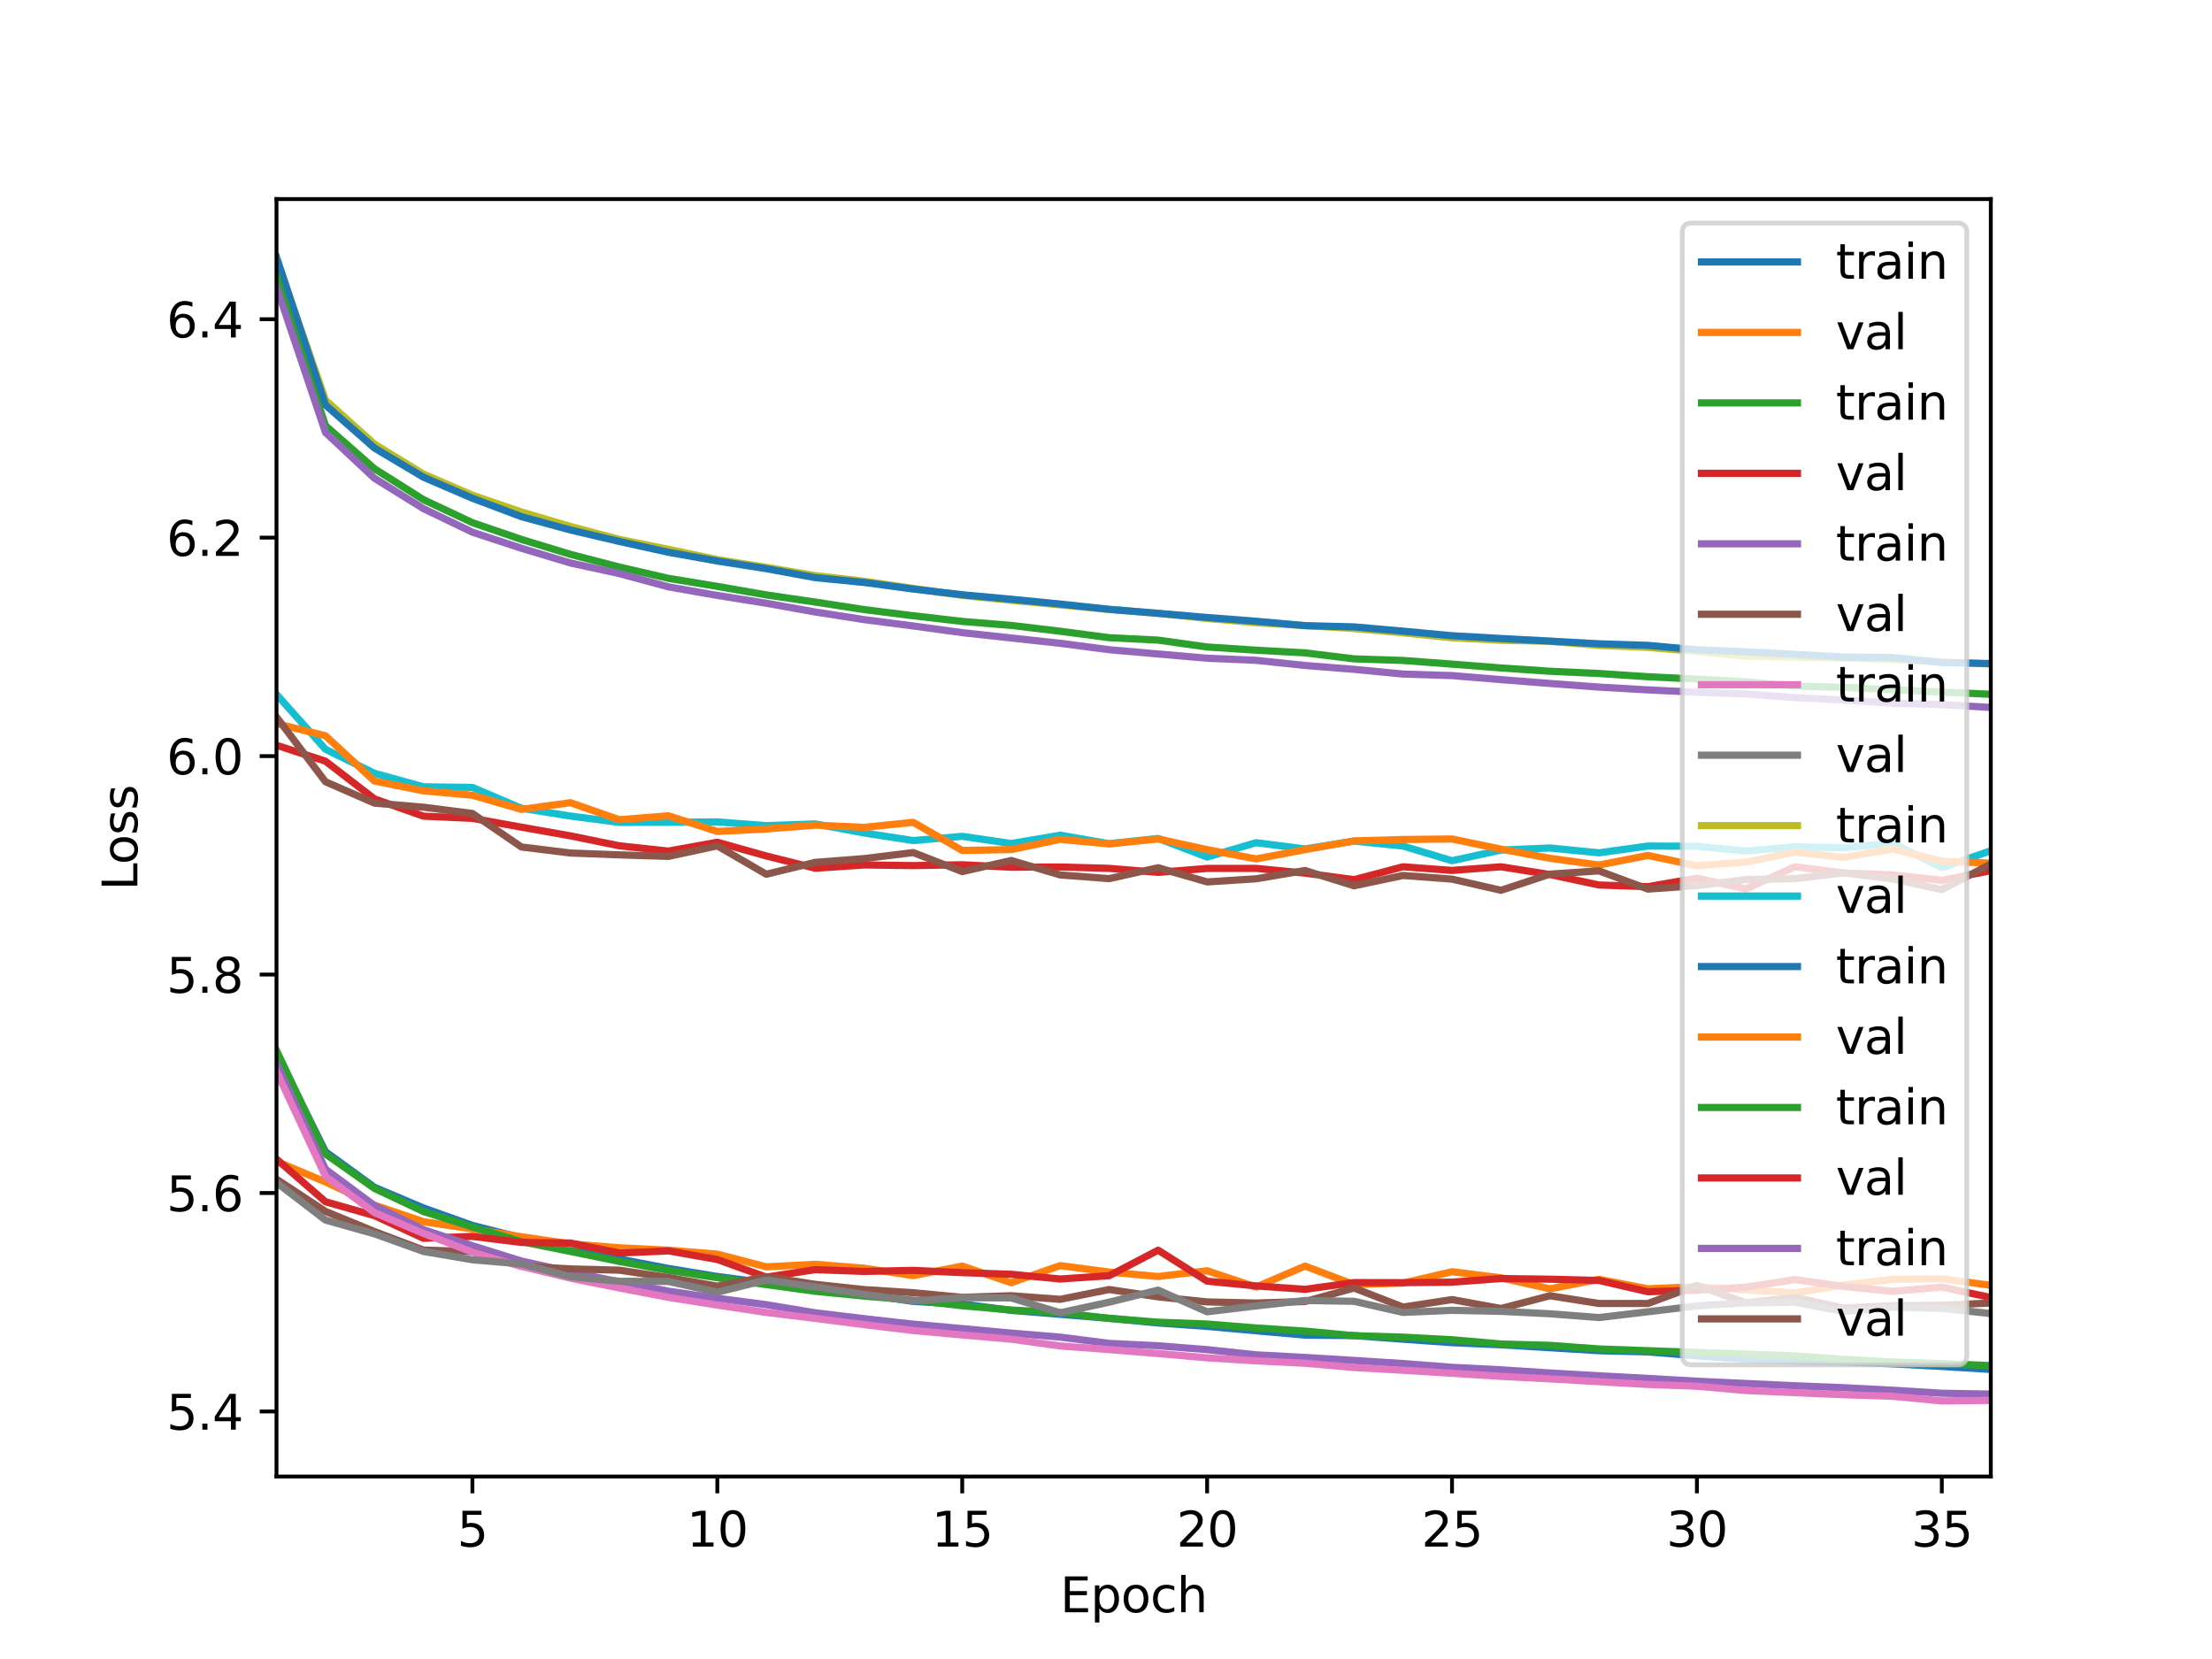 <?xml version="1.0" encoding="utf-8" standalone="no"?>
<!DOCTYPE svg PUBLIC "-//W3C//DTD SVG 1.1//EN"
  "http://www.w3.org/Graphics/SVG/1.1/DTD/svg11.dtd">
<svg xmlns:xlink="http://www.w3.org/1999/xlink" width="460.8pt" height="345.6pt" viewBox="0 0 460.8 345.6" xmlns="http://www.w3.org/2000/svg" version="1.1">
 <defs>
  <style type="text/css">*{stroke-linejoin: round; stroke-linecap: butt}</style>
 </defs>
 <g id="figure_1">
  <g id="patch_1">
   <path d="M 0 345.6 
L 460.8 345.6 
L 460.8 0 
L 0 0 
z
" style="fill: #ffffff"/>
  </g>
  <g id="axes_1">
   <g id="patch_2">
    <path d="M 57.6 307.584 
L 414.72 307.584 
L 414.72 41.472 
L 57.6 41.472 
z
" style="fill: #ffffff"/>
   </g>
   <g id="matplotlib.axis_1">
    <g id="xtick_1">
     <g id="line2d_1">
      <defs>
       <path id="ma0f41ccb71" d="M 0 0 
L 0 3.5 
" style="stroke: #000000; stroke-width: 0.8"/>
      </defs>
      <g>
       <use xlink:href="#ma0f41ccb71" x="98.414" y="307.584" style="stroke: #000000; stroke-width: 0.8"/>
      </g>
     </g>
     <g id="text_1">
      <!-- 5 -->
      <g transform="translate(95.232 322.182) scale(0.1 -0.1)">
       <defs>
        <path id="DejaVuSans-35" d="M 691 4666 
L 3169 4666 
L 3169 4134 
L 1269 4134 
L 1269 2991 
Q 1406 3038 1543 3061 
Q 1681 3084 1819 3084 
Q 2600 3084 3056 2656 
Q 3513 2228 3513 1497 
Q 3513 744 3044 326 
Q 2575 -91 1722 -91 
Q 1428 -91 1123 -41 
Q 819 9 494 109 
L 494 744 
Q 775 591 1075 516 
Q 1375 441 1709 441 
Q 2250 441 2565 725 
Q 2881 1009 2881 1497 
Q 2881 1984 2565 2268 
Q 2250 2553 1709 2553 
Q 1456 2553 1204 2497 
Q 953 2441 691 2322 
L 691 4666 
z
" transform="scale(0.016)"/>
       </defs>
       <use xlink:href="#DejaVuSans-35"/>
      </g>
     </g>
    </g>
    <g id="xtick_2">
     <g id="line2d_2">
      <g>
       <use xlink:href="#ma0f41ccb71" x="149.431" y="307.584" style="stroke: #000000; stroke-width: 0.8"/>
      </g>
     </g>
     <g id="text_2">
      <!-- 10 -->
      <g transform="translate(143.068 322.182) scale(0.1 -0.1)">
       <defs>
        <path id="DejaVuSans-31" d="M 794 531 
L 1825 531 
L 1825 4091 
L 703 3866 
L 703 4441 
L 1819 4666 
L 2450 4666 
L 2450 531 
L 3481 531 
L 3481 0 
L 794 0 
L 794 531 
z
" transform="scale(0.016)"/>
        <path id="DejaVuSans-30" d="M 2034 4250 
Q 1547 4250 1301 3770 
Q 1056 3291 1056 2328 
Q 1056 1369 1301 889 
Q 1547 409 2034 409 
Q 2525 409 2770 889 
Q 3016 1369 3016 2328 
Q 3016 3291 2770 3770 
Q 2525 4250 2034 4250 
z
M 2034 4750 
Q 2819 4750 3233 4129 
Q 3647 3509 3647 2328 
Q 3647 1150 3233 529 
Q 2819 -91 2034 -91 
Q 1250 -91 836 529 
Q 422 1150 422 2328 
Q 422 3509 836 4129 
Q 1250 4750 2034 4750 
z
" transform="scale(0.016)"/>
       </defs>
       <use xlink:href="#DejaVuSans-31"/>
       <use xlink:href="#DejaVuSans-30" x="63.623"/>
      </g>
     </g>
    </g>
    <g id="xtick_3">
     <g id="line2d_3">
      <g>
       <use xlink:href="#ma0f41ccb71" x="200.448" y="307.584" style="stroke: #000000; stroke-width: 0.8"/>
      </g>
     </g>
     <g id="text_3">
      <!-- 15 -->
      <g transform="translate(194.085 322.182) scale(0.1 -0.1)">
       <use xlink:href="#DejaVuSans-31"/>
       <use xlink:href="#DejaVuSans-35" x="63.623"/>
      </g>
     </g>
    </g>
    <g id="xtick_4">
     <g id="line2d_4">
      <g>
       <use xlink:href="#ma0f41ccb71" x="251.465" y="307.584" style="stroke: #000000; stroke-width: 0.8"/>
      </g>
     </g>
     <g id="text_4">
      <!-- 20 -->
      <g transform="translate(245.103 322.182) scale(0.1 -0.1)">
       <defs>
        <path id="DejaVuSans-32" d="M 1228 531 
L 3431 531 
L 3431 0 
L 469 0 
L 469 531 
Q 828 903 1448 1529 
Q 2069 2156 2228 2338 
Q 2531 2678 2651 2914 
Q 2772 3150 2772 3378 
Q 2772 3750 2511 3984 
Q 2250 4219 1831 4219 
Q 1534 4219 1204 4116 
Q 875 4013 500 3803 
L 500 4441 
Q 881 4594 1212 4672 
Q 1544 4750 1819 4750 
Q 2544 4750 2975 4387 
Q 3406 4025 3406 3419 
Q 3406 3131 3298 2873 
Q 3191 2616 2906 2266 
Q 2828 2175 2409 1742 
Q 1991 1309 1228 531 
z
" transform="scale(0.016)"/>
       </defs>
       <use xlink:href="#DejaVuSans-32"/>
       <use xlink:href="#DejaVuSans-30" x="63.623"/>
      </g>
     </g>
    </g>
    <g id="xtick_5">
     <g id="line2d_5">
      <g>
       <use xlink:href="#ma0f41ccb71" x="302.482" y="307.584" style="stroke: #000000; stroke-width: 0.8"/>
      </g>
     </g>
     <g id="text_5">
      <!-- 25 -->
      <g transform="translate(296.12 322.182) scale(0.1 -0.1)">
       <use xlink:href="#DejaVuSans-32"/>
       <use xlink:href="#DejaVuSans-35" x="63.623"/>
      </g>
     </g>
    </g>
    <g id="xtick_6">
     <g id="line2d_6">
      <g>
       <use xlink:href="#ma0f41ccb71" x="353.499" y="307.584" style="stroke: #000000; stroke-width: 0.8"/>
      </g>
     </g>
     <g id="text_6">
      <!-- 30 -->
      <g transform="translate(347.137 322.182) scale(0.1 -0.1)">
       <defs>
        <path id="DejaVuSans-33" d="M 2597 2516 
Q 3050 2419 3304 2112 
Q 3559 1806 3559 1356 
Q 3559 666 3084 287 
Q 2609 -91 1734 -91 
Q 1441 -91 1130 -33 
Q 819 25 488 141 
L 488 750 
Q 750 597 1062 519 
Q 1375 441 1716 441 
Q 2309 441 2620 675 
Q 2931 909 2931 1356 
Q 2931 1769 2642 2001 
Q 2353 2234 1838 2234 
L 1294 2234 
L 1294 2753 
L 1863 2753 
Q 2328 2753 2575 2939 
Q 2822 3125 2822 3475 
Q 2822 3834 2567 4026 
Q 2313 4219 1838 4219 
Q 1578 4219 1281 4162 
Q 984 4106 628 3988 
L 628 4550 
Q 988 4650 1302 4700 
Q 1616 4750 1894 4750 
Q 2613 4750 3031 4423 
Q 3450 4097 3450 3541 
Q 3450 3153 3228 2886 
Q 3006 2619 2597 2516 
z
" transform="scale(0.016)"/>
       </defs>
       <use xlink:href="#DejaVuSans-33"/>
       <use xlink:href="#DejaVuSans-30" x="63.623"/>
      </g>
     </g>
    </g>
    <g id="xtick_7">
     <g id="line2d_7">
      <g>
       <use xlink:href="#ma0f41ccb71" x="404.517" y="307.584" style="stroke: #000000; stroke-width: 0.8"/>
      </g>
     </g>
     <g id="text_7">
      <!-- 35 -->
      <g transform="translate(398.154 322.182) scale(0.1 -0.1)">
       <use xlink:href="#DejaVuSans-33"/>
       <use xlink:href="#DejaVuSans-35" x="63.623"/>
      </g>
     </g>
    </g>
    <g id="text_8">
     <!-- Epoch -->
     <g transform="translate(220.849 335.861) scale(0.1 -0.1)">
      <defs>
       <path id="DejaVuSans-45" d="M 628 4666 
L 3578 4666 
L 3578 4134 
L 1259 4134 
L 1259 2753 
L 3481 2753 
L 3481 2222 
L 1259 2222 
L 1259 531 
L 3634 531 
L 3634 0 
L 628 0 
L 628 4666 
z
" transform="scale(0.016)"/>
       <path id="DejaVuSans-70" d="M 1159 525 
L 1159 -1331 
L 581 -1331 
L 581 3500 
L 1159 3500 
L 1159 2969 
Q 1341 3281 1617 3432 
Q 1894 3584 2278 3584 
Q 2916 3584 3314 3078 
Q 3713 2572 3713 1747 
Q 3713 922 3314 415 
Q 2916 -91 2278 -91 
Q 1894 -91 1617 61 
Q 1341 213 1159 525 
z
M 3116 1747 
Q 3116 2381 2855 2742 
Q 2594 3103 2138 3103 
Q 1681 3103 1420 2742 
Q 1159 2381 1159 1747 
Q 1159 1113 1420 752 
Q 1681 391 2138 391 
Q 2594 391 2855 752 
Q 3116 1113 3116 1747 
z
" transform="scale(0.016)"/>
       <path id="DejaVuSans-6f" d="M 1959 3097 
Q 1497 3097 1228 2736 
Q 959 2375 959 1747 
Q 959 1119 1226 758 
Q 1494 397 1959 397 
Q 2419 397 2687 759 
Q 2956 1122 2956 1747 
Q 2956 2369 2687 2733 
Q 2419 3097 1959 3097 
z
M 1959 3584 
Q 2709 3584 3137 3096 
Q 3566 2609 3566 1747 
Q 3566 888 3137 398 
Q 2709 -91 1959 -91 
Q 1206 -91 779 398 
Q 353 888 353 1747 
Q 353 2609 779 3096 
Q 1206 3584 1959 3584 
z
" transform="scale(0.016)"/>
       <path id="DejaVuSans-63" d="M 3122 3366 
L 3122 2828 
Q 2878 2963 2633 3030 
Q 2388 3097 2138 3097 
Q 1578 3097 1268 2742 
Q 959 2388 959 1747 
Q 959 1106 1268 751 
Q 1578 397 2138 397 
Q 2388 397 2633 464 
Q 2878 531 3122 666 
L 3122 134 
Q 2881 22 2623 -34 
Q 2366 -91 2075 -91 
Q 1284 -91 818 406 
Q 353 903 353 1747 
Q 353 2603 823 3093 
Q 1294 3584 2113 3584 
Q 2378 3584 2631 3529 
Q 2884 3475 3122 3366 
z
" transform="scale(0.016)"/>
       <path id="DejaVuSans-68" d="M 3513 2113 
L 3513 0 
L 2938 0 
L 2938 2094 
Q 2938 2591 2744 2837 
Q 2550 3084 2163 3084 
Q 1697 3084 1428 2787 
Q 1159 2491 1159 1978 
L 1159 0 
L 581 0 
L 581 4863 
L 1159 4863 
L 1159 2956 
Q 1366 3272 1645 3428 
Q 1925 3584 2291 3584 
Q 2894 3584 3203 3211 
Q 3513 2838 3513 2113 
z
" transform="scale(0.016)"/>
      </defs>
      <use xlink:href="#DejaVuSans-45"/>
      <use xlink:href="#DejaVuSans-70" x="63.184"/>
      <use xlink:href="#DejaVuSans-6f" x="126.66"/>
      <use xlink:href="#DejaVuSans-63" x="187.842"/>
      <use xlink:href="#DejaVuSans-68" x="242.822"/>
     </g>
    </g>
   </g>
   <g id="matplotlib.axis_2">
    <g id="ytick_1">
     <g id="line2d_8">
      <defs>
       <path id="med379b42ba" d="M 0 0 
L -3.5 0 
" style="stroke: #000000; stroke-width: 0.8"/>
      </defs>
      <g>
       <use xlink:href="#med379b42ba" x="57.6" y="294.031" style="stroke: #000000; stroke-width: 0.8"/>
      </g>
     </g>
     <g id="text_9">
      <!-- 5.4 -->
      <g transform="translate(34.697 297.83) scale(0.1 -0.1)">
       <defs>
        <path id="DejaVuSans-2e" d="M 684 794 
L 1344 794 
L 1344 0 
L 684 0 
L 684 794 
z
" transform="scale(0.016)"/>
        <path id="DejaVuSans-34" d="M 2419 4116 
L 825 1625 
L 2419 1625 
L 2419 4116 
z
M 2253 4666 
L 3047 4666 
L 3047 1625 
L 3713 1625 
L 3713 1100 
L 3047 1100 
L 3047 0 
L 2419 0 
L 2419 1100 
L 313 1100 
L 313 1709 
L 2253 4666 
z
" transform="scale(0.016)"/>
       </defs>
       <use xlink:href="#DejaVuSans-35"/>
       <use xlink:href="#DejaVuSans-2e" x="63.623"/>
       <use xlink:href="#DejaVuSans-34" x="95.41"/>
      </g>
     </g>
    </g>
    <g id="ytick_2">
     <g id="line2d_9">
      <g>
       <use xlink:href="#med379b42ba" x="57.6" y="248.524" style="stroke: #000000; stroke-width: 0.8"/>
      </g>
     </g>
     <g id="text_10">
      <!-- 5.6 -->
      <g transform="translate(34.697 252.323) scale(0.1 -0.1)">
       <defs>
        <path id="DejaVuSans-36" d="M 2113 2584 
Q 1688 2584 1439 2293 
Q 1191 2003 1191 1497 
Q 1191 994 1439 701 
Q 1688 409 2113 409 
Q 2538 409 2786 701 
Q 3034 994 3034 1497 
Q 3034 2003 2786 2293 
Q 2538 2584 2113 2584 
z
M 3366 4563 
L 3366 3988 
Q 3128 4100 2886 4159 
Q 2644 4219 2406 4219 
Q 1781 4219 1451 3797 
Q 1122 3375 1075 2522 
Q 1259 2794 1537 2939 
Q 1816 3084 2150 3084 
Q 2853 3084 3261 2657 
Q 3669 2231 3669 1497 
Q 3669 778 3244 343 
Q 2819 -91 2113 -91 
Q 1303 -91 875 529 
Q 447 1150 447 2328 
Q 447 3434 972 4092 
Q 1497 4750 2381 4750 
Q 2619 4750 2861 4703 
Q 3103 4656 3366 4563 
z
" transform="scale(0.016)"/>
       </defs>
       <use xlink:href="#DejaVuSans-35"/>
       <use xlink:href="#DejaVuSans-2e" x="63.623"/>
       <use xlink:href="#DejaVuSans-36" x="95.41"/>
      </g>
     </g>
    </g>
    <g id="ytick_3">
     <g id="line2d_10">
      <g>
       <use xlink:href="#med379b42ba" x="57.6" y="203.017" style="stroke: #000000; stroke-width: 0.8"/>
      </g>
     </g>
     <g id="text_11">
      <!-- 5.8 -->
      <g transform="translate(34.697 206.816) scale(0.1 -0.1)">
       <defs>
        <path id="DejaVuSans-38" d="M 2034 2216 
Q 1584 2216 1326 1975 
Q 1069 1734 1069 1313 
Q 1069 891 1326 650 
Q 1584 409 2034 409 
Q 2484 409 2743 651 
Q 3003 894 3003 1313 
Q 3003 1734 2745 1975 
Q 2488 2216 2034 2216 
z
M 1403 2484 
Q 997 2584 770 2862 
Q 544 3141 544 3541 
Q 544 4100 942 4425 
Q 1341 4750 2034 4750 
Q 2731 4750 3128 4425 
Q 3525 4100 3525 3541 
Q 3525 3141 3298 2862 
Q 3072 2584 2669 2484 
Q 3125 2378 3379 2068 
Q 3634 1759 3634 1313 
Q 3634 634 3220 271 
Q 2806 -91 2034 -91 
Q 1263 -91 848 271 
Q 434 634 434 1313 
Q 434 1759 690 2068 
Q 947 2378 1403 2484 
z
M 1172 3481 
Q 1172 3119 1398 2916 
Q 1625 2713 2034 2713 
Q 2441 2713 2670 2916 
Q 2900 3119 2900 3481 
Q 2900 3844 2670 4047 
Q 2441 4250 2034 4250 
Q 1625 4250 1398 4047 
Q 1172 3844 1172 3481 
z
" transform="scale(0.016)"/>
       </defs>
       <use xlink:href="#DejaVuSans-35"/>
       <use xlink:href="#DejaVuSans-2e" x="63.623"/>
       <use xlink:href="#DejaVuSans-38" x="95.41"/>
      </g>
     </g>
    </g>
    <g id="ytick_4">
     <g id="line2d_11">
      <g>
       <use xlink:href="#med379b42ba" x="57.6" y="157.51" style="stroke: #000000; stroke-width: 0.8"/>
      </g>
     </g>
     <g id="text_12">
      <!-- 6.0 -->
      <g transform="translate(34.697 161.31) scale(0.1 -0.1)">
       <use xlink:href="#DejaVuSans-36"/>
       <use xlink:href="#DejaVuSans-2e" x="63.623"/>
       <use xlink:href="#DejaVuSans-30" x="95.41"/>
      </g>
     </g>
    </g>
    <g id="ytick_5">
     <g id="line2d_12">
      <g>
       <use xlink:href="#med379b42ba" x="57.6" y="112.003" style="stroke: #000000; stroke-width: 0.8"/>
      </g>
     </g>
     <g id="text_13">
      <!-- 6.2 -->
      <g transform="translate(34.697 115.803) scale(0.1 -0.1)">
       <use xlink:href="#DejaVuSans-36"/>
       <use xlink:href="#DejaVuSans-2e" x="63.623"/>
       <use xlink:href="#DejaVuSans-32" x="95.41"/>
      </g>
     </g>
    </g>
    <g id="ytick_6">
     <g id="line2d_13">
      <g>
       <use xlink:href="#med379b42ba" x="57.6" y="66.496" style="stroke: #000000; stroke-width: 0.8"/>
      </g>
     </g>
     <g id="text_14">
      <!-- 6.4 -->
      <g transform="translate(34.697 70.296) scale(0.1 -0.1)">
       <use xlink:href="#DejaVuSans-36"/>
       <use xlink:href="#DejaVuSans-2e" x="63.623"/>
       <use xlink:href="#DejaVuSans-34" x="95.41"/>
      </g>
     </g>
    </g>
    <g id="text_15">
     <!-- Loss -->
     <g transform="translate(28.617 185.495) rotate(-90) scale(0.1 -0.1)">
      <defs>
       <path id="DejaVuSans-4c" d="M 628 4666 
L 1259 4666 
L 1259 531 
L 3531 531 
L 3531 0 
L 628 0 
L 628 4666 
z
" transform="scale(0.016)"/>
       <path id="DejaVuSans-73" d="M 2834 3397 
L 2834 2853 
Q 2591 2978 2328 3040 
Q 2066 3103 1784 3103 
Q 1356 3103 1142 2972 
Q 928 2841 928 2578 
Q 928 2378 1081 2264 
Q 1234 2150 1697 2047 
L 1894 2003 
Q 2506 1872 2764 1633 
Q 3022 1394 3022 966 
Q 3022 478 2636 193 
Q 2250 -91 1575 -91 
Q 1294 -91 989 -36 
Q 684 19 347 128 
L 347 722 
Q 666 556 975 473 
Q 1284 391 1588 391 
Q 1994 391 2212 530 
Q 2431 669 2431 922 
Q 2431 1156 2273 1281 
Q 2116 1406 1581 1522 
L 1381 1569 
Q 847 1681 609 1914 
Q 372 2147 372 2553 
Q 372 3047 722 3315 
Q 1072 3584 1716 3584 
Q 2034 3584 2315 3537 
Q 2597 3491 2834 3397 
z
" transform="scale(0.016)"/>
      </defs>
      <use xlink:href="#DejaVuSans-4c"/>
      <use xlink:href="#DejaVuSans-6f" x="53.963"/>
      <use xlink:href="#DejaVuSans-73" x="115.145"/>
      <use xlink:href="#DejaVuSans-73" x="167.244"/>
     </g>
    </g>
   </g>
   <g id="line2d_14">
    <path d="M 57.6 219.368 
L 67.803 239.911 
L 78.007 247.333 
L 88.21 251.635 
L 98.414 255.275 
L 108.617 257.868 
L 118.821 260.39 
L 129.024 262.282 
L 139.227 264.238 
L 149.431 265.915 
L 159.634 267.245 
L 169.838 268.649 
L 180.041 269.632 
L 190.245 271.111 
L 200.448 271.647 
L 210.651 272.975 
L 220.855 273.799 
L 231.058 274.64 
L 241.262 275.604 
L 251.465 276.309 
L 261.669 277.224 
L 271.872 278.132 
L 282.075 278.232 
L 292.279 278.982 
L 302.482 279.704 
L 312.686 280.151 
L 322.889 280.757 
L 333.093 281.379 
L 343.296 281.625 
L 353.499 282.446 
L 363.703 283.156 
L 373.906 283.556 
L 384.11 283.717 
L 394.313 284.117 
L 404.517 284.652 
L 414.72 285.279 
L 424.923 285.614 
L 435.127 285.922 
L 445.33 286.183 
L 455.534 286.642 
L 461.8 286.808 
" clip-path="url(#p10f10667c4)" style="fill: none; stroke: #1f77b4; stroke-width: 1.5; stroke-linecap: square"/>
   </g>
   <g id="line2d_15">
    <path d="M 57.6 241.953 
L 67.803 246.217 
L 78.007 251.048 
L 88.21 254.503 
L 98.414 256.007 
L 108.617 257.635 
L 118.821 259.135 
L 129.024 259.938 
L 139.227 260.433 
L 149.431 261.257 
L 159.634 263.911 
L 169.838 263.372 
L 180.041 264.196 
L 190.245 265.735 
L 200.448 263.752 
L 210.651 267.213 
L 220.855 263.649 
L 231.058 264.994 
L 241.262 265.919 
L 251.465 264.725 
L 261.669 268.122 
L 271.872 263.747 
L 282.075 267.599 
L 292.279 267.293 
L 302.482 264.921 
L 312.686 266.195 
L 322.889 268.486 
L 333.093 266.504 
L 343.296 268.479 
L 353.499 268.052 
L 363.703 268.711 
L 373.906 269.326 
L 384.11 267.691 
L 394.313 266.511 
L 404.517 266.386 
L 414.72 267.756 
L 424.923 267.129 
L 435.127 266.894 
L 445.33 269.332 
L 455.534 269.61 
L 461.8 268.354 
" clip-path="url(#p10f10667c4)" style="fill: none; stroke: #ff7f0e; stroke-width: 1.5; stroke-linecap: square"/>
   </g>
   <g id="line2d_16">
    <path d="M 57.6 218.842 
L 67.803 240.391 
L 78.007 247.57 
L 88.21 252.385 
L 98.414 255.601 
L 108.617 258.663 
L 118.821 260.698 
L 129.024 262.787 
L 139.227 264.63 
L 149.431 266.177 
L 159.634 267.606 
L 169.838 268.999 
L 180.041 269.999 
L 190.245 270.861 
L 200.448 272.013 
L 210.651 272.902 
L 220.855 273.463 
L 231.058 274.628 
L 241.262 275.437 
L 251.465 275.819 
L 261.669 276.638 
L 271.872 277.299 
L 282.075 278.251 
L 292.279 278.548 
L 302.482 279.091 
L 312.686 279.974 
L 322.889 280.257 
L 333.093 281.009 
L 343.296 281.374 
L 353.499 281.741 
L 363.703 282.081 
L 373.906 282.47 
L 384.11 283.185 
L 394.313 283.722 
L 404.517 284.067 
L 414.72 284.476 
L 424.923 284.768 
L 435.127 285.188 
L 445.33 285.549 
L 455.534 285.362 
L 461.8 285.963 
" clip-path="url(#p10f10667c4)" style="fill: none; stroke: #2ca02c; stroke-width: 1.5; stroke-linecap: square"/>
   </g>
   <g id="line2d_17">
    <path d="M 57.6 241.467 
L 67.803 250.344 
L 78.007 253.246 
L 88.21 257.958 
L 98.414 257.564 
L 108.617 258.825 
L 118.821 258.945 
L 129.024 261.028 
L 139.227 260.578 
L 149.431 262.377 
L 159.634 266.05 
L 169.838 264.49 
L 180.041 264.863 
L 190.245 264.64 
L 200.448 265.118 
L 210.651 265.455 
L 220.855 266.437 
L 231.058 265.759 
L 241.262 260.44 
L 251.465 266.893 
L 261.669 267.879 
L 271.872 268.59 
L 282.075 267.181 
L 292.279 267.199 
L 302.482 267.099 
L 312.686 266.346 
L 322.889 266.476 
L 333.093 266.743 
L 343.296 269.093 
L 353.499 268.775 
L 363.703 268.15 
L 373.906 266.556 
L 384.11 267.995 
L 394.313 269.011 
L 404.517 268.126 
L 414.72 270.297 
L 424.923 269.468 
L 435.127 267.58 
L 445.33 269.11 
L 455.534 266.323 
L 461.8 266.81 
" clip-path="url(#p10f10667c4)" style="fill: none; stroke: #d62728; stroke-width: 1.5; stroke-linecap: square"/>
   </g>
   <g id="line2d_18">
    <path d="M 57.6 221.575 
L 67.803 243.568 
L 78.007 251.145 
L 88.21 256.167 
L 98.414 259.517 
L 108.617 262.693 
L 118.821 264.964 
L 129.024 267.021 
L 139.227 268.971 
L 149.431 270.453 
L 159.634 271.796 
L 169.838 273.481 
L 180.041 274.705 
L 190.245 275.844 
L 200.448 276.773 
L 210.651 277.714 
L 220.855 278.543 
L 231.058 279.853 
L 241.262 280.349 
L 251.465 281.155 
L 261.669 282.236 
L 271.872 282.778 
L 282.075 283.404 
L 292.279 284.047 
L 302.482 284.839 
L 312.686 285.355 
L 322.889 286.02 
L 333.093 286.596 
L 343.296 287.143 
L 353.499 287.733 
L 363.703 288.202 
L 373.906 288.677 
L 384.11 289.084 
L 394.313 289.605 
L 404.517 290.24 
L 414.72 290.415 
" clip-path="url(#p10f10667c4)" style="fill: none; stroke: #9467bd; stroke-width: 1.5; stroke-linecap: square"/>
   </g>
   <g id="line2d_19">
    <path d="M 57.6 245.641 
L 67.803 252.358 
L 78.007 256.553 
L 88.21 260.41 
L 98.414 260.728 
L 108.617 263.783 
L 118.821 264.334 
L 129.024 264.604 
L 139.227 266.125 
L 149.431 267.932 
L 159.634 265.951 
L 169.838 267.554 
L 180.041 268.645 
L 190.245 269.295 
L 200.448 270.261 
L 210.651 269.921 
L 220.855 270.674 
L 231.058 268.629 
L 241.262 270.163 
L 251.465 271.211 
L 261.669 271.447 
L 271.872 271.132 
L 282.075 268.318 
L 292.279 272.292 
L 302.482 270.726 
L 312.686 272.581 
L 322.889 269.928 
L 333.093 271.536 
L 343.296 271.538 
L 353.499 267.77 
L 363.703 271.398 
L 373.906 270.283 
L 384.11 272.501 
L 394.313 271.999 
L 404.517 271.914 
L 414.72 271.442 
" clip-path="url(#p10f10667c4)" style="fill: none; stroke: #8c564b; stroke-width: 1.5; stroke-linecap: square"/>
   </g>
   <g id="line2d_20">
    <path d="M 57.6 223.202 
L 67.803 245.041 
L 78.007 252.612 
L 88.21 256.947 
L 98.414 260.836 
L 108.617 263.798 
L 118.821 266.27 
L 129.024 268.311 
L 139.227 270.267 
L 149.431 271.874 
L 159.634 273.41 
L 169.838 274.651 
L 180.041 275.953 
L 190.245 277.174 
L 200.448 278.098 
L 210.651 278.979 
L 220.855 280.389 
L 231.058 281.142 
L 241.262 281.966 
L 251.465 282.866 
L 261.669 283.488 
L 271.872 283.986 
L 282.075 284.881 
L 292.279 285.448 
L 302.482 286.076 
L 312.686 286.723 
L 322.889 287.243 
L 333.093 287.833 
L 343.296 288.408 
L 353.499 288.773 
L 363.703 289.668 
L 373.906 290.117 
L 384.11 290.545 
L 394.313 290.873 
L 404.517 291.837 
L 414.72 291.728 
L 424.923 292.533 
L 435.127 292.745 
L 445.33 293.192 
L 455.534 293.586 
L 461.8 293.533 
" clip-path="url(#p10f10667c4)" style="fill: none; stroke: #e377c2; stroke-width: 1.5; stroke-linecap: square"/>
   </g>
   <g id="line2d_21">
    <path d="M 57.6 246.353 
L 67.803 254.165 
L 78.007 257.037 
L 88.21 260.698 
L 98.414 262.435 
L 108.617 263.308 
L 118.821 265.954 
L 129.024 266.916 
L 139.227 266.947 
L 149.431 269.183 
L 159.634 266.659 
L 169.838 268.081 
L 180.041 269.649 
L 190.245 271.007 
L 200.448 270.325 
L 210.651 270.384 
L 220.855 273.477 
L 231.058 271.269 
L 241.262 268.753 
L 251.465 273.268 
L 261.669 272.048 
L 271.872 270.918 
L 282.075 271.084 
L 292.279 273.402 
L 302.482 272.965 
L 312.686 273.177 
L 322.889 273.681 
L 333.093 274.473 
L 343.296 273.262 
L 353.499 272.051 
L 363.703 271.41 
L 373.906 271.301 
L 384.11 273.205 
L 394.313 272.312 
L 404.517 272.547 
L 414.72 273.642 
L 424.923 275.444 
L 435.127 274.527 
L 445.33 274.025 
L 455.534 274.562 
L 461.8 273.216 
" clip-path="url(#p10f10667c4)" style="fill: none; stroke: #7f7f7f; stroke-width: 1.5; stroke-linecap: square"/>
   </g>
   <g id="line2d_22">
    <path d="M 57.6 54.044 
L 67.803 83.34 
L 78.007 92.513 
L 88.21 98.752 
L 98.414 103.155 
L 108.617 106.655 
L 118.821 109.667 
L 129.024 112.368 
L 139.227 114.424 
L 149.431 116.573 
L 159.634 118.19 
L 169.838 119.908 
L 180.041 121.086 
L 190.245 122.583 
L 200.448 124.034 
L 210.651 125.062 
L 220.855 126.011 
L 231.058 126.968 
L 241.262 127.771 
L 251.465 128.84 
L 261.669 129.727 
L 271.872 130.319 
L 282.075 130.939 
L 292.279 131.834 
L 302.482 132.862 
L 312.686 133.385 
L 322.889 133.593 
L 333.093 134.446 
L 343.296 134.865 
L 353.499 135.713 
L 363.703 136.661 
L 373.906 136.869 
L 384.11 137.083 
L 394.313 137.375 
L 404.517 137.904 
L 414.72 138.324 
L 424.923 138.71 
L 435.127 139.286 
L 445.33 139.87 
L 455.534 140.308 
L 461.8 140.204 
" clip-path="url(#p10f10667c4)" style="fill: none; stroke: #bcbd22; stroke-width: 1.5; stroke-linecap: square"/>
   </g>
   <g id="line2d_23">
    <path d="M 57.6 144.651 
L 67.803 156.088 
L 78.007 161.09 
L 88.21 163.907 
L 98.414 164.031 
L 108.617 168.38 
L 118.821 169.999 
L 129.024 171.317 
L 139.227 171.3 
L 149.431 171.215 
L 159.634 171.997 
L 169.838 171.638 
L 180.041 173.528 
L 190.245 175.103 
L 200.448 174.219 
L 210.651 175.719 
L 220.855 173.987 
L 231.058 175.751 
L 241.262 174.665 
L 251.465 178.54 
L 261.669 175.549 
L 271.872 176.844 
L 282.075 175.216 
L 292.279 176.246 
L 302.482 179.302 
L 312.686 177.084 
L 322.889 176.655 
L 333.093 177.661 
L 343.296 176.248 
L 353.499 176.292 
L 363.703 177.299 
L 373.906 176.391 
L 384.11 176.619 
L 394.313 175.641 
L 404.517 180.769 
L 414.72 177.226 
L 424.923 179.184 
L 435.127 177.996 
L 445.33 177.909 
L 455.534 180.139 
L 461.8 179.967 
" clip-path="url(#p10f10667c4)" style="fill: none; stroke: #17becf; stroke-width: 1.5; stroke-linecap: square"/>
   </g>
   <g id="line2d_24">
    <path d="M 57.6 53.568 
L 67.803 84.371 
L 78.007 93.337 
L 88.21 99.408 
L 98.414 103.799 
L 108.617 107.629 
L 118.821 110.401 
L 129.024 112.799 
L 139.227 115.046 
L 149.431 116.874 
L 159.634 118.468 
L 169.838 120.334 
L 180.041 121.342 
L 190.245 122.708 
L 200.448 123.901 
L 210.651 124.831 
L 220.855 125.835 
L 231.058 126.933 
L 241.262 127.773 
L 251.465 128.635 
L 261.669 129.417 
L 271.872 130.336 
L 282.075 130.59 
L 292.279 131.483 
L 302.482 132.432 
L 312.686 133.008 
L 322.889 133.554 
L 333.093 134.113 
L 343.296 134.438 
L 353.499 135.368 
L 363.703 135.773 
L 373.906 136.313 
L 384.11 136.882 
L 394.313 136.968 
L 404.517 138.012 
L 414.72 138.23 
L 424.923 138.473 
L 435.127 138.819 
L 445.33 139.309 
L 455.534 140.154 
" clip-path="url(#p10f10667c4)" style="fill: none; stroke: #1f77b4; stroke-width: 1.5; stroke-linecap: square"/>
   </g>
   <g id="line2d_25">
    <path d="M 57.6 150.742 
L 67.803 153.272 
L 78.007 162.707 
L 88.21 164.747 
L 98.414 165.666 
L 108.617 168.61 
L 118.821 167.214 
L 129.024 170.761 
L 139.227 169.94 
L 149.431 173.21 
L 159.634 172.691 
L 169.838 171.892 
L 180.041 172.35 
L 190.245 171.305 
L 200.448 177.167 
L 210.651 176.99 
L 220.855 174.846 
L 231.058 175.803 
L 241.262 174.773 
L 251.465 176.987 
L 261.669 178.93 
L 271.872 176.994 
L 282.075 175.177 
L 292.279 174.883 
L 302.482 174.774 
L 312.686 176.889 
L 322.889 178.797 
L 333.093 180.204 
L 343.296 178.202 
L 353.499 180.355 
L 363.703 179.587 
L 373.906 177.517 
L 384.11 178.608 
L 394.313 176.856 
L 404.517 179.413 
L 414.72 179.81 
L 424.923 179.981 
L 435.127 177.444 
L 445.33 178.977 
L 455.534 178.143 
" clip-path="url(#p10f10667c4)" style="fill: none; stroke: #ff7f0e; stroke-width: 1.5; stroke-linecap: square"/>
   </g>
   <g id="line2d_26">
    <path d="M 57.6 57.61 
L 67.803 88.667 
L 78.007 97.645 
L 88.21 104.087 
L 98.414 108.882 
L 108.617 112.372 
L 118.821 115.48 
L 129.024 118.129 
L 139.227 120.479 
L 149.431 122.156 
L 159.634 123.934 
L 169.838 125.422 
L 180.041 126.995 
L 190.245 128.271 
L 200.448 129.454 
L 210.651 130.283 
L 220.855 131.501 
L 231.058 132.844 
L 241.262 133.348 
L 251.465 134.778 
L 261.669 135.444 
L 271.872 136.005 
L 282.075 137.253 
L 292.279 137.585 
L 302.482 138.351 
L 312.686 139.147 
L 322.889 139.836 
L 333.093 140.3 
L 343.296 140.976 
L 353.499 141.47 
L 363.703 142.024 
L 373.906 142.915 
L 384.11 143.19 
L 394.313 143.687 
L 404.517 144.167 
L 414.72 144.634 
L 424.923 145.191 
L 435.127 145.348 
L 445.33 145.94 
L 455.534 146.378 
L 461.8 146.648 
" clip-path="url(#p10f10667c4)" style="fill: none; stroke: #2ca02c; stroke-width: 1.5; stroke-linecap: square"/>
   </g>
   <g id="line2d_27">
    <path d="M 57.6 155.252 
L 67.803 158.569 
L 78.007 166.423 
L 88.21 170.023 
L 98.414 170.482 
L 108.617 172.314 
L 118.821 174.124 
L 129.024 176.197 
L 139.227 177.293 
L 149.431 175.452 
L 159.634 178.312 
L 169.838 180.873 
L 180.041 180.187 
L 190.245 180.318 
L 200.448 180.146 
L 210.651 180.654 
L 220.855 180.61 
L 231.058 180.894 
L 241.262 181.732 
L 251.465 180.909 
L 261.669 180.897 
L 271.872 181.889 
L 282.075 183.247 
L 292.279 180.566 
L 302.482 181.324 
L 312.686 180.568 
L 322.889 182.184 
L 333.093 184.36 
L 343.296 184.714 
L 353.499 182.926 
L 363.703 185.198 
L 373.906 180.552 
L 384.11 181.874 
L 394.313 182.258 
L 404.517 183.389 
L 414.72 181.373 
L 424.923 181.737 
L 435.127 182.168 
L 445.33 183.533 
L 455.534 183.338 
L 461.8 185.015 
" clip-path="url(#p10f10667c4)" style="fill: none; stroke: #d62728; stroke-width: 1.5; stroke-linecap: square"/>
   </g>
   <g id="line2d_28">
    <path d="M 57.6 59.754 
L 67.803 90.09 
L 78.007 99.633 
L 88.21 105.958 
L 98.414 110.866 
L 108.617 114.217 
L 118.821 117.275 
L 129.024 119.494 
L 139.227 122.25 
L 149.431 124.041 
L 159.634 125.665 
L 169.838 127.492 
L 180.041 129.08 
L 190.245 130.403 
L 200.448 131.794 
L 210.651 132.907 
L 220.855 134.013 
L 231.058 135.344 
L 241.262 136.235 
L 251.465 137.121 
L 261.669 137.558 
L 271.872 138.634 
L 282.075 139.436 
L 292.279 140.418 
L 302.482 140.739 
L 312.686 141.578 
L 322.889 142.38 
L 333.093 143.134 
L 343.296 143.715 
L 353.499 144.209 
L 363.703 144.566 
L 373.906 145.317 
L 384.11 145.84 
L 394.313 146.489 
L 404.517 146.79 
L 414.72 147.367 
" clip-path="url(#p10f10667c4)" style="fill: none; stroke: #9467bd; stroke-width: 1.5; stroke-linecap: square"/>
   </g>
   <g id="line2d_29">
    <path d="M 57.6 149.377 
L 67.803 162.852 
L 78.007 167.304 
L 88.21 168.154 
L 98.414 169.462 
L 108.617 176.44 
L 118.821 177.697 
L 129.024 178.084 
L 139.227 178.403 
L 149.431 176.21 
L 159.634 182.122 
L 169.838 179.642 
L 180.041 178.859 
L 190.245 177.604 
L 200.448 181.567 
L 210.651 179.254 
L 220.855 182.263 
L 231.058 183.035 
L 241.262 180.767 
L 251.465 183.72 
L 261.669 183.07 
L 271.872 181.345 
L 282.075 184.529 
L 292.279 182.375 
L 302.482 183.136 
L 312.686 185.467 
L 322.889 182.098 
L 333.093 181.418 
L 343.296 185.218 
L 353.499 184.497 
L 363.703 183.214 
L 373.906 183.04 
L 384.11 181.83 
L 394.313 183.112 
L 404.517 185.317 
L 414.72 180.007 
" clip-path="url(#p10f10667c4)" style="fill: none; stroke: #8c564b; stroke-width: 1.5; stroke-linecap: square"/>
   </g>
   <g id="patch_3">
    <path d="M 57.6 307.584 
L 57.6 41.472 
" style="fill: none; stroke: #000000; stroke-width: 0.8; stroke-linejoin: miter; stroke-linecap: square"/>
   </g>
   <g id="patch_4">
    <path d="M 414.72 307.584 
L 414.72 41.472 
" style="fill: none; stroke: #000000; stroke-width: 0.8; stroke-linejoin: miter; stroke-linecap: square"/>
   </g>
   <g id="patch_5">
    <path d="M 57.6 307.584 
L 414.72 307.584 
" style="fill: none; stroke: #000000; stroke-width: 0.8; stroke-linejoin: miter; stroke-linecap: square"/>
   </g>
   <g id="patch_6">
    <path d="M 57.6 41.472 
L 414.72 41.472 
" style="fill: none; stroke: #000000; stroke-width: 0.8; stroke-linejoin: miter; stroke-linecap: square"/>
   </g>
   <g id="legend_1">
    <g id="patch_7">
     <path d="M 352.445 284.322 
L 407.72 284.322 
Q 409.72 284.322 409.72 282.322 
L 409.72 48.472 
Q 409.72 46.472 407.72 46.472 
L 352.445 46.472 
Q 350.445 46.472 350.445 48.472 
L 350.445 282.322 
Q 350.445 284.322 352.445 284.322 
z
" style="fill: #ffffff; opacity: 0.8; stroke: #cccccc; stroke-linejoin: miter"/>
    </g>
    <g id="line2d_30">
     <path d="M 354.445 54.57 
L 364.445 54.57 
L 374.445 54.57 
" style="fill: none; stroke: #1f77b4; stroke-width: 1.5; stroke-linecap: square"/>
    </g>
    <g id="text_16">
     <!-- train -->
     <g transform="translate(382.445 58.07) scale(0.1 -0.1)">
      <defs>
       <path id="DejaVuSans-74" d="M 1172 4494 
L 1172 3500 
L 2356 3500 
L 2356 3053 
L 1172 3053 
L 1172 1153 
Q 1172 725 1289 603 
Q 1406 481 1766 481 
L 2356 481 
L 2356 0 
L 1766 0 
Q 1100 0 847 248 
Q 594 497 594 1153 
L 594 3053 
L 172 3053 
L 172 3500 
L 594 3500 
L 594 4494 
L 1172 4494 
z
" transform="scale(0.016)"/>
       <path id="DejaVuSans-72" d="M 2631 2963 
Q 2534 3019 2420 3045 
Q 2306 3072 2169 3072 
Q 1681 3072 1420 2755 
Q 1159 2438 1159 1844 
L 1159 0 
L 581 0 
L 581 3500 
L 1159 3500 
L 1159 2956 
Q 1341 3275 1631 3429 
Q 1922 3584 2338 3584 
Q 2397 3584 2469 3576 
Q 2541 3569 2628 3553 
L 2631 2963 
z
" transform="scale(0.016)"/>
       <path id="DejaVuSans-61" d="M 2194 1759 
Q 1497 1759 1228 1600 
Q 959 1441 959 1056 
Q 959 750 1161 570 
Q 1363 391 1709 391 
Q 2188 391 2477 730 
Q 2766 1069 2766 1631 
L 2766 1759 
L 2194 1759 
z
M 3341 1997 
L 3341 0 
L 2766 0 
L 2766 531 
Q 2569 213 2275 61 
Q 1981 -91 1556 -91 
Q 1019 -91 701 211 
Q 384 513 384 1019 
Q 384 1609 779 1909 
Q 1175 2209 1959 2209 
L 2766 2209 
L 2766 2266 
Q 2766 2663 2505 2880 
Q 2244 3097 1772 3097 
Q 1472 3097 1187 3025 
Q 903 2953 641 2809 
L 641 3341 
Q 956 3463 1253 3523 
Q 1550 3584 1831 3584 
Q 2591 3584 2966 3190 
Q 3341 2797 3341 1997 
z
" transform="scale(0.016)"/>
       <path id="DejaVuSans-69" d="M 603 3500 
L 1178 3500 
L 1178 0 
L 603 0 
L 603 3500 
z
M 603 4863 
L 1178 4863 
L 1178 4134 
L 603 4134 
L 603 4863 
z
" transform="scale(0.016)"/>
       <path id="DejaVuSans-6e" d="M 3513 2113 
L 3513 0 
L 2938 0 
L 2938 2094 
Q 2938 2591 2744 2837 
Q 2550 3084 2163 3084 
Q 1697 3084 1428 2787 
Q 1159 2491 1159 1978 
L 1159 0 
L 581 0 
L 581 3500 
L 1159 3500 
L 1159 2956 
Q 1366 3272 1645 3428 
Q 1925 3584 2291 3584 
Q 2894 3584 3203 3211 
Q 3513 2838 3513 2113 
z
" transform="scale(0.016)"/>
      </defs>
      <use xlink:href="#DejaVuSans-74"/>
      <use xlink:href="#DejaVuSans-72" x="39.209"/>
      <use xlink:href="#DejaVuSans-61" x="80.322"/>
      <use xlink:href="#DejaVuSans-69" x="141.602"/>
      <use xlink:href="#DejaVuSans-6e" x="169.385"/>
     </g>
    </g>
    <g id="line2d_31">
     <path d="M 354.445 69.249 
L 364.445 69.249 
L 374.445 69.249 
" style="fill: none; stroke: #ff7f0e; stroke-width: 1.5; stroke-linecap: square"/>
    </g>
    <g id="text_17">
     <!-- val -->
     <g transform="translate(382.445 72.749) scale(0.1 -0.1)">
      <defs>
       <path id="DejaVuSans-76" d="M 191 3500 
L 800 3500 
L 1894 563 
L 2988 3500 
L 3597 3500 
L 2284 0 
L 1503 0 
L 191 3500 
z
" transform="scale(0.016)"/>
       <path id="DejaVuSans-6c" d="M 603 4863 
L 1178 4863 
L 1178 0 
L 603 0 
L 603 4863 
z
" transform="scale(0.016)"/>
      </defs>
      <use xlink:href="#DejaVuSans-76"/>
      <use xlink:href="#DejaVuSans-61" x="59.18"/>
      <use xlink:href="#DejaVuSans-6c" x="120.459"/>
     </g>
    </g>
    <g id="line2d_32">
     <path d="M 354.445 83.927 
L 364.445 83.927 
L 374.445 83.927 
" style="fill: none; stroke: #2ca02c; stroke-width: 1.5; stroke-linecap: square"/>
    </g>
    <g id="text_18">
     <!-- train -->
     <g transform="translate(382.445 87.427) scale(0.1 -0.1)">
      <use xlink:href="#DejaVuSans-74"/>
      <use xlink:href="#DejaVuSans-72" x="39.209"/>
      <use xlink:href="#DejaVuSans-61" x="80.322"/>
      <use xlink:href="#DejaVuSans-69" x="141.602"/>
      <use xlink:href="#DejaVuSans-6e" x="169.385"/>
     </g>
    </g>
    <g id="line2d_33">
     <path d="M 354.445 98.605 
L 364.445 98.605 
L 374.445 98.605 
" style="fill: none; stroke: #d62728; stroke-width: 1.5; stroke-linecap: square"/>
    </g>
    <g id="text_19">
     <!-- val -->
     <g transform="translate(382.445 102.105) scale(0.1 -0.1)">
      <use xlink:href="#DejaVuSans-76"/>
      <use xlink:href="#DejaVuSans-61" x="59.18"/>
      <use xlink:href="#DejaVuSans-6c" x="120.459"/>
     </g>
    </g>
    <g id="line2d_34">
     <path d="M 354.445 113.283 
L 364.445 113.283 
L 374.445 113.283 
" style="fill: none; stroke: #9467bd; stroke-width: 1.5; stroke-linecap: square"/>
    </g>
    <g id="text_20">
     <!-- train -->
     <g transform="translate(382.445 116.783) scale(0.1 -0.1)">
      <use xlink:href="#DejaVuSans-74"/>
      <use xlink:href="#DejaVuSans-72" x="39.209"/>
      <use xlink:href="#DejaVuSans-61" x="80.322"/>
      <use xlink:href="#DejaVuSans-69" x="141.602"/>
      <use xlink:href="#DejaVuSans-6e" x="169.385"/>
     </g>
    </g>
    <g id="line2d_35">
     <path d="M 354.445 127.961 
L 364.445 127.961 
L 374.445 127.961 
" style="fill: none; stroke: #8c564b; stroke-width: 1.5; stroke-linecap: square"/>
    </g>
    <g id="text_21">
     <!-- val -->
     <g transform="translate(382.445 131.461) scale(0.1 -0.1)">
      <use xlink:href="#DejaVuSans-76"/>
      <use xlink:href="#DejaVuSans-61" x="59.18"/>
      <use xlink:href="#DejaVuSans-6c" x="120.459"/>
     </g>
    </g>
    <g id="line2d_36">
     <path d="M 354.445 142.639 
L 364.445 142.639 
L 374.445 142.639 
" style="fill: none; stroke: #e377c2; stroke-width: 1.5; stroke-linecap: square"/>
    </g>
    <g id="text_22">
     <!-- train -->
     <g transform="translate(382.445 146.139) scale(0.1 -0.1)">
      <use xlink:href="#DejaVuSans-74"/>
      <use xlink:href="#DejaVuSans-72" x="39.209"/>
      <use xlink:href="#DejaVuSans-61" x="80.322"/>
      <use xlink:href="#DejaVuSans-69" x="141.602"/>
      <use xlink:href="#DejaVuSans-6e" x="169.385"/>
     </g>
    </g>
    <g id="line2d_37">
     <path d="M 354.445 157.317 
L 364.445 157.317 
L 374.445 157.317 
" style="fill: none; stroke: #7f7f7f; stroke-width: 1.5; stroke-linecap: square"/>
    </g>
    <g id="text_23">
     <!-- val -->
     <g transform="translate(382.445 160.817) scale(0.1 -0.1)">
      <use xlink:href="#DejaVuSans-76"/>
      <use xlink:href="#DejaVuSans-61" x="59.18"/>
      <use xlink:href="#DejaVuSans-6c" x="120.459"/>
     </g>
    </g>
    <g id="line2d_38">
     <path d="M 354.445 171.995 
L 364.445 171.995 
L 374.445 171.995 
" style="fill: none; stroke: #bcbd22; stroke-width: 1.5; stroke-linecap: square"/>
    </g>
    <g id="text_24">
     <!-- train -->
     <g transform="translate(382.445 175.495) scale(0.1 -0.1)">
      <use xlink:href="#DejaVuSans-74"/>
      <use xlink:href="#DejaVuSans-72" x="39.209"/>
      <use xlink:href="#DejaVuSans-61" x="80.322"/>
      <use xlink:href="#DejaVuSans-69" x="141.602"/>
      <use xlink:href="#DejaVuSans-6e" x="169.385"/>
     </g>
    </g>
    <g id="line2d_39">
     <path d="M 354.445 186.674 
L 364.445 186.674 
L 374.445 186.674 
" style="fill: none; stroke: #17becf; stroke-width: 1.5; stroke-linecap: square"/>
    </g>
    <g id="text_25">
     <!-- val -->
     <g transform="translate(382.445 190.174) scale(0.1 -0.1)">
      <use xlink:href="#DejaVuSans-76"/>
      <use xlink:href="#DejaVuSans-61" x="59.18"/>
      <use xlink:href="#DejaVuSans-6c" x="120.459"/>
     </g>
    </g>
    <g id="line2d_40">
     <path d="M 354.445 201.352 
L 364.445 201.352 
L 374.445 201.352 
" style="fill: none; stroke: #1f77b4; stroke-width: 1.5; stroke-linecap: square"/>
    </g>
    <g id="text_26">
     <!-- train -->
     <g transform="translate(382.445 204.852) scale(0.1 -0.1)">
      <use xlink:href="#DejaVuSans-74"/>
      <use xlink:href="#DejaVuSans-72" x="39.209"/>
      <use xlink:href="#DejaVuSans-61" x="80.322"/>
      <use xlink:href="#DejaVuSans-69" x="141.602"/>
      <use xlink:href="#DejaVuSans-6e" x="169.385"/>
     </g>
    </g>
    <g id="line2d_41">
     <path d="M 354.445 216.03 
L 364.445 216.03 
L 374.445 216.03 
" style="fill: none; stroke: #ff7f0e; stroke-width: 1.5; stroke-linecap: square"/>
    </g>
    <g id="text_27">
     <!-- val -->
     <g transform="translate(382.445 219.53) scale(0.1 -0.1)">
      <use xlink:href="#DejaVuSans-76"/>
      <use xlink:href="#DejaVuSans-61" x="59.18"/>
      <use xlink:href="#DejaVuSans-6c" x="120.459"/>
     </g>
    </g>
    <g id="line2d_42">
     <path d="M 354.445 230.708 
L 364.445 230.708 
L 374.445 230.708 
" style="fill: none; stroke: #2ca02c; stroke-width: 1.5; stroke-linecap: square"/>
    </g>
    <g id="text_28">
     <!-- train -->
     <g transform="translate(382.445 234.208) scale(0.1 -0.1)">
      <use xlink:href="#DejaVuSans-74"/>
      <use xlink:href="#DejaVuSans-72" x="39.209"/>
      <use xlink:href="#DejaVuSans-61" x="80.322"/>
      <use xlink:href="#DejaVuSans-69" x="141.602"/>
      <use xlink:href="#DejaVuSans-6e" x="169.385"/>
     </g>
    </g>
    <g id="line2d_43">
     <path d="M 354.445 245.386 
L 364.445 245.386 
L 374.445 245.386 
" style="fill: none; stroke: #d62728; stroke-width: 1.5; stroke-linecap: square"/>
    </g>
    <g id="text_29">
     <!-- val -->
     <g transform="translate(382.445 248.886) scale(0.1 -0.1)">
      <use xlink:href="#DejaVuSans-76"/>
      <use xlink:href="#DejaVuSans-61" x="59.18"/>
      <use xlink:href="#DejaVuSans-6c" x="120.459"/>
     </g>
    </g>
    <g id="line2d_44">
     <path d="M 354.445 260.064 
L 364.445 260.064 
L 374.445 260.064 
" style="fill: none; stroke: #9467bd; stroke-width: 1.5; stroke-linecap: square"/>
    </g>
    <g id="text_30">
     <!-- train -->
     <g transform="translate(382.445 263.564) scale(0.1 -0.1)">
      <use xlink:href="#DejaVuSans-74"/>
      <use xlink:href="#DejaVuSans-72" x="39.209"/>
      <use xlink:href="#DejaVuSans-61" x="80.322"/>
      <use xlink:href="#DejaVuSans-69" x="141.602"/>
      <use xlink:href="#DejaVuSans-6e" x="169.385"/>
     </g>
    </g>
    <g id="line2d_45">
     <path d="M 354.445 274.742 
L 364.445 274.742 
L 374.445 274.742 
" style="fill: none; stroke: #8c564b; stroke-width: 1.5; stroke-linecap: square"/>
    </g>
    <g id="text_31">
     <!-- val -->
     <g transform="translate(382.445 278.242) scale(0.1 -0.1)">
      <use xlink:href="#DejaVuSans-76"/>
      <use xlink:href="#DejaVuSans-61" x="59.18"/>
      <use xlink:href="#DejaVuSans-6c" x="120.459"/>
     </g>
    </g>
   </g>
  </g>
 </g>
 <defs>
  <clipPath id="p10f10667c4">
   <rect x="57.6" y="41.472" width="357.12" height="266.112"/>
  </clipPath>
 </defs>
</svg>
